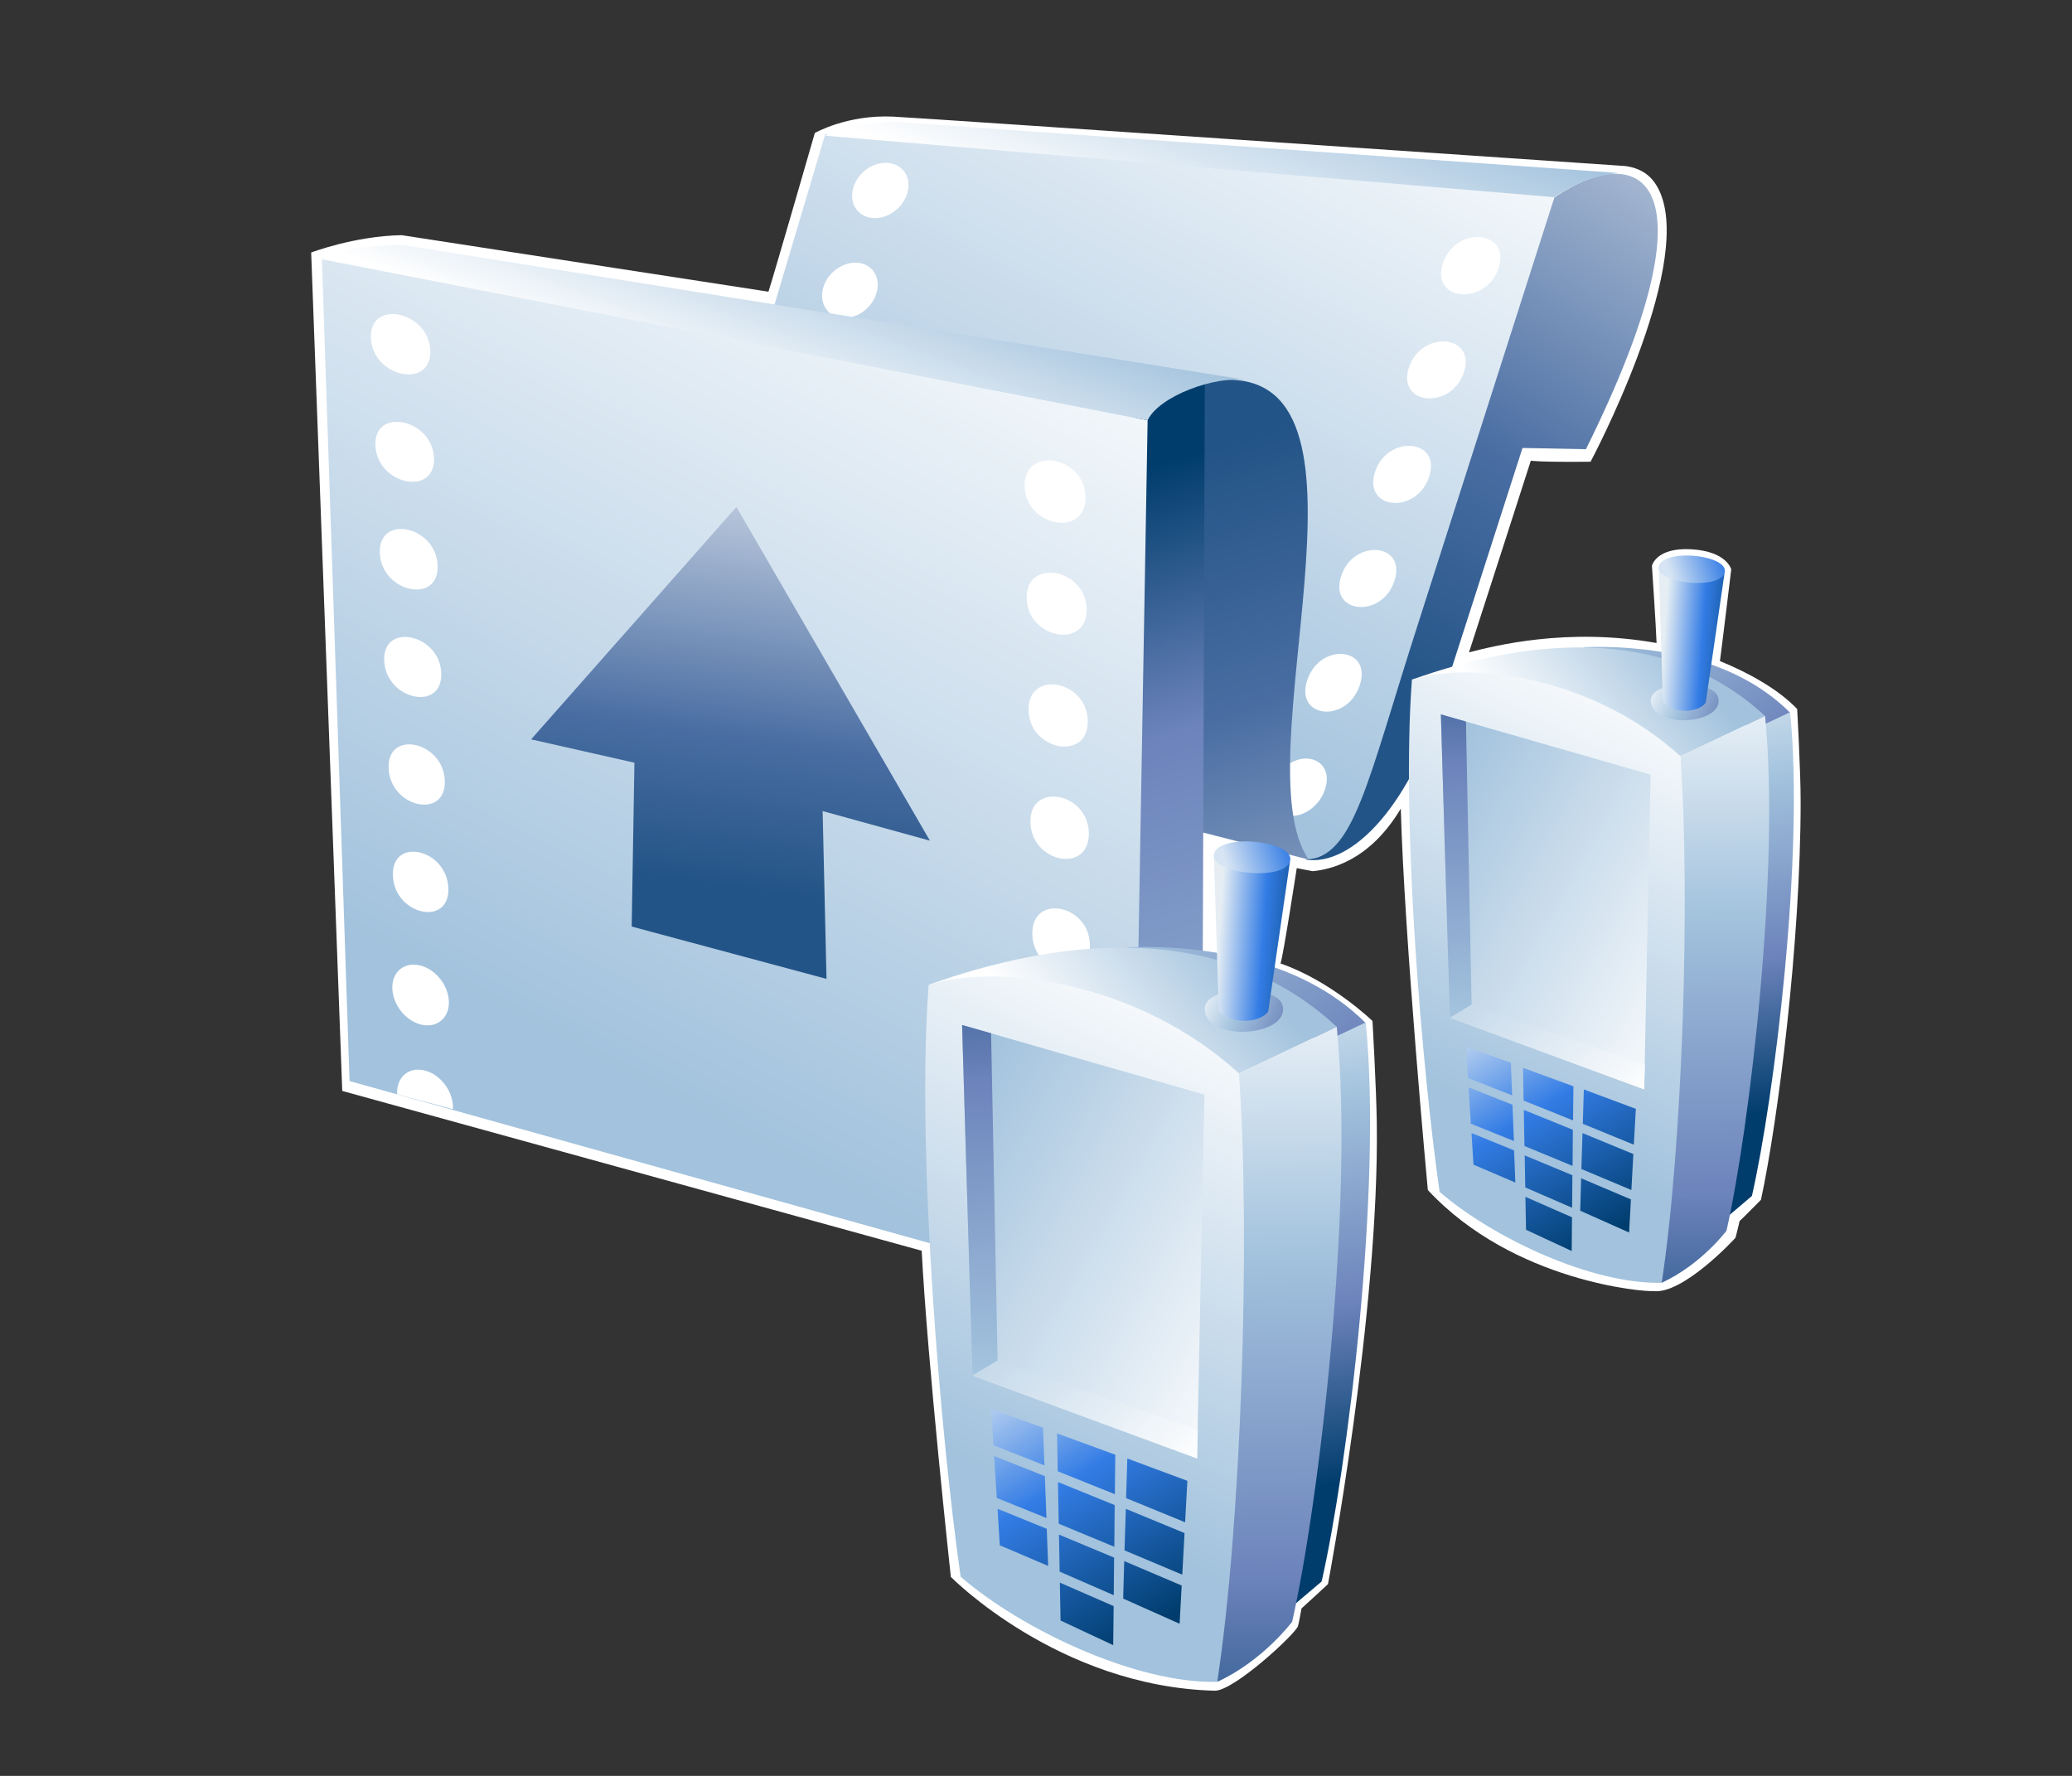 <?xml version="1.0" encoding="UTF-8"?>
<svg xmlns="http://www.w3.org/2000/svg" xmlns:xlink="http://www.w3.org/1999/xlink" contentScriptType="text/ecmascript" width="84" baseProfile="tiny" zoomAndPan="magnify" contentStyleType="text/css" viewBox="0 0 84 72" height="72" preserveAspectRatio="xMidYMid meet" version="1.1">
    <rect x="0" y="0" width="84" height="72" fill="#333333" stroke="none"/>
    <g>
        <g>
            <path fill="#ffffff" d="M 33.033 5.393 C 33.033 5.393 31.326 11.314 31.153 11.826 C 30.592 11.739 16.282 9.534 16.282 9.534 C 14.363 9.57 12.615 10.238 12.615 10.238 L 13.875 44.23 C 13.875 44.23 36.891 50.578 37.366 50.709 C 37.597 55.203 38.548 63.933 38.548 63.933 C 38.548 63.933 42.911 68.38 49.242 68.547 C 50.014 68.568 52.541 66.229 52.622 65.923 C 52.67 65.749 52.731 65.379 52.764 65.212 C 52.911 65.083 53.837 64.225 53.837 64.225 C 53.837 64.225 55.924 53.177 55.816 45.528 C 55.796 44.09 55.641 41.393 55.641 41.393 C 55.641 41.393 53.96 39.77 51.913 39.062 C 52.02 38.777 52.571 35.196 52.571 35.196 C 52.571 35.196 52.976 35.279 53.218 35.321 C 53.874 35.258 55.503 34.945 56.788 32.784 C 56.934 38.042 57.885 48.248 57.885 48.248 C 61.368 51.993 66.739 52.386 67.012 52.343 C 68.204 52.511 70.317 50.239 70.359 50.18 C 70.359 50.18 70.492 49.668 70.522 49.509 C 70.663 49.382 71.391 48.642 71.391 48.642 C 72.072 45.481 72.999 38.256 72.999 32.483 C 72.999 31.239 72.858 28.746 72.858 28.746 C 72.087 27.934 70.861 27.264 69.727 26.802 C 69.789 26.368 70.185 23.085 70.185 23.085 C 70.185 23.085 70.013 22.357 68.577 22.27 C 67.139 22.183 66.97 22.937 66.97 22.937 C 66.97 22.937 67.139 25.433 67.158 26.07 C 63.504 25.419 60.531 26.201 59.554 26.448 C 59.883 25.45 62.06 18.678 62.06 18.678 C 62.06 18.678 62.374 18.741 64.483 18.72 C 64.483 18.72 68.597 11.002 67.325 7.86 C 67.064 7.218 66.644 6.842 65.904 6.733 C 65.904 6.733 37.212 4.772 36.206 4.728 C 34.328 4.642 33.033 5.393 33.033 5.393 z "/>
            <linearGradient x1="-688.333" gradientTransform="matrix(1.19 0 0 -1.19 875.673 1351.901)" y1="1138.192" x2="-701.587" gradientUnits="userSpaceOnUse" y2="1113.014" xlink:type="simple" xlink:actuate="onLoad" id="XMLID_51_" xlink:show="other">
                <stop stop-color="#ffffff" offset="0"/>
                <stop stop-color="#ffffff" offset="0.05"/>
                <stop stop-color="#a2c2dd" offset="1"/>
            </linearGradient>
            <path fill="url(#XMLID_51_)" d="M 63.004 7.935 L 33.455 5.44 L 27.545 25.298 L 53.055 34.85 C 58.525 33.96 63.004 7.935 63.004 7.935 z "/>
            <linearGradient x1="-672.918" gradientTransform="matrix(1.19 0 0 -1.19 875.673 1351.901)" y1="1138.244" x2="-689.044" gradientUnits="userSpaceOnUse" y2="1112.729" xlink:type="simple" xlink:actuate="onLoad" id="XMLID_52_" xlink:show="other">
                <stop stop-color="#ffffff" offset="0"/>
                <stop stop-color="#496da2" offset="0.71"/>
                <stop stop-color="#235487" offset="0.99"/>
                <stop stop-color="#235487" offset="1"/>
            </linearGradient>
            <path fill="url(#XMLID_52_)" d="M 63.016 8.003 L 57.532 25.157 C 55.407 31.746 54.897 34.82 52.898 34.846 C 54.826 35.18 57.289 32.567 58.579 27.943 L 61.724 18.161 L 64.294 18.213 C 69.714 7.283 66.555 5.598 63.016 8.003 z "/>
            <linearGradient x1="-695.225" gradientTransform="matrix(1.19 0 0 -1.19 875.673 1351.901)" y1="1126.918" x2="-692.387" gradientUnits="userSpaceOnUse" y2="1134.615" xlink:type="simple" xlink:actuate="onLoad" id="XMLID_53_" xlink:show="other">
                <stop stop-color="#ffffff" offset="0"/>
                <stop stop-color="#ffffff" offset="0.05"/>
                <stop stop-color="#a2c2dd" offset="1"/>
            </linearGradient>
            <path fill="url(#XMLID_53_)" d="M 63.004 7.994 C 63.8 7.477 64.436 7.165 65.6 7.012 L 36.176 4.932 C 34.916 5.038 34.302 5.087 33.455 5.502 L 63.004 7.994 z "/>
            <path fill="#ffffff" d="M 36.023 6.607 C 35.418 6.541 34.777 6.985 34.595 7.6 C 34.41 8.216 34.749 8.772 35.351 8.837 C 35.951 8.903 36.591 8.461 36.78 7.84 C 36.968 7.224 36.63 6.673 36.023 6.607 z "/>
            <path fill="#ffffff" d="M 34.793 10.656 C 34.198 10.589 33.56 11.033 33.377 11.648 C 33.195 12.262 33.525 12.821 34.117 12.89 C 34.713 12.953 35.344 12.509 35.53 11.892 C 35.722 11.275 35.391 10.721 34.793 10.656 z "/>
            <path fill="#ffffff" d="M 58.492 10.686 C 57.993 12.22 60.25 12.409 60.752 10.872 C 61.27 9.321 58.99 9.132 58.492 10.686 z "/>
            <path fill="#ffffff" d="M 57.115 14.909 C 56.621 16.436 58.846 16.623 59.348 15.097 C 59.857 13.558 57.617 13.369 57.115 14.909 z "/>
            <path fill="#ffffff" d="M 55.744 19.136 C 55.25 20.678 57.435 20.866 57.938 19.324 C 58.45 17.792 56.243 17.599 55.744 19.136 z "/>
            <path fill="#ffffff" d="M 54.37 23.36 C 53.871 24.893 56.031 25.086 56.53 23.553 C 57.048 22.014 54.863 21.819 54.37 23.36 z "/>
            <path fill="#ffffff" d="M 52.992 27.586 C 52.492 29.137 54.615 29.334 55.126 27.78 C 55.642 26.225 53.5 26.027 52.992 27.586 z "/>
            <path fill="#ffffff" d="M 52.191 31.02 L 52.282 33.075 C 52.862 33.134 53.5 32.657 53.715 32.015 C 54.086 30.896 53.014 30.408 52.191 31.02 z "/>
            <linearGradient x1="-686.253" gradientTransform="matrix(1.19 0 0 -1.19 875.673 1351.901)" y1="1090.816" x2="-695.642" gradientUnits="userSpaceOnUse" y2="1120.762" xlink:type="simple" xlink:actuate="onLoad" id="XMLID_54_" xlink:show="other">
                <stop stop-color="#ffffff" offset="0"/>
                <stop stop-color="#496da2" offset="0.71"/>
                <stop stop-color="#235487" offset="0.99"/>
                <stop stop-color="#235487" offset="1"/>
            </linearGradient>
            <path fill="url(#XMLID_54_)" d="M 49.696 15.398 C 56.476 15.24 50.305 30.877 53.054 34.85 L 47.335 33.386 C 47.336 33.387 44.899 14.525 49.696 15.398 z "/>
            <linearGradient x1="-690.312" gradientTransform="matrix(1.19 0 0 -1.19 875.673 1351.901)" y1="1089.538" x2="-699.701" gradientUnits="userSpaceOnUse" y2="1119.483" xlink:type="simple" xlink:actuate="onLoad" id="XMLID_55_" xlink:show="other">
                <stop stop-color="#a2c2dd" offset="0"/>
                <stop stop-color="#a2c2dd" offset="0.1"/>
                <stop stop-color="#6c83bb" offset="0.71"/>
                <stop stop-color="#003d6d" offset="0.99"/>
                <stop stop-color="#003d6d" offset="1"/>
            </linearGradient>
            <polygon fill="url(#XMLID_55_)" points="45.911,52.697 46.047,16.246 48.844,15.53 48.721,50.111   "/>
            <linearGradient x1="-699.523" gradientTransform="matrix(1.19 0 0 -1.19 875.673 1351.901)" y1="1130.494" x2="-715.64" gradientUnits="userSpaceOnUse" y2="1099.877" xlink:type="simple" xlink:actuate="onLoad" id="XMLID_56_" xlink:show="other">
                <stop stop-color="#ffffff" offset="0"/>
                <stop stop-color="#ffffff" offset="0.05"/>
                <stop stop-color="#a2c2dd" offset="1"/>
            </linearGradient>
            <polygon fill="url(#XMLID_56_)" points="45.905,52.698 14.171,43.83 13.048,10.478 46.525,17.04   "/>
            <linearGradient x1="-709.941" gradientTransform="matrix(1.19 0 0 -1.19 875.673 1351.901)" y1="1121.747" x2="-707.483" gradientUnits="userSpaceOnUse" y2="1128.407" xlink:type="simple" xlink:actuate="onLoad" id="XMLID_57_" xlink:show="other">
                <stop stop-color="#ffffff" offset="0"/>
                <stop stop-color="#ffffff" offset="0.05"/>
                <stop stop-color="#a2c2dd" offset="1"/>
            </linearGradient>
            <path fill="url(#XMLID_57_)" d="M 46.525 17.04 C 46.985 16.066 49.257 15.211 50.59 15.414 L 16.326 9.933 C 15.057 9.923 13.741 10.122 13.022 10.507 L 46.525 17.04 z "/>
            <path fill="#ffffff" d="M 15.037 13.706 C 15.104 15.295 17.501 15.801 17.445 14.21 C 17.385 12.618 14.967 12.112 15.037 13.706 z "/>
            <path fill="#ffffff" d="M 15.219 18.066 C 15.289 19.649 17.654 20.152 17.594 18.568 C 17.535 16.986 15.146 16.483 15.219 18.066 z "/>
            <path fill="#ffffff" d="M 15.398 22.429 C 15.47 24.019 17.797 24.522 17.741 22.932 C 17.686 21.324 15.332 20.822 15.398 22.429 z "/>
            <path fill="#ffffff" d="M 15.576 26.788 C 15.645 28.374 17.945 28.878 17.889 27.291 C 17.832 25.706 15.508 25.204 15.576 26.788 z "/>
            <path fill="#ffffff" d="M 15.755 31.149 C 15.818 32.742 18.089 33.242 18.033 31.652 C 17.977 30.06 15.683 29.56 15.755 31.149 z "/>
            <path fill="#ffffff" d="M 15.928 35.507 C 15.993 37.092 18.227 37.596 18.177 36.01 C 18.116 34.411 15.864 33.908 15.928 35.507 z "/>
            <path fill="#ffffff" d="M 41.538 19.712 C 41.573 21.358 44.028 21.809 44.007 20.16 C 43.993 18.5 41.509 18.048 41.538 19.712 z "/>
            <path fill="#ffffff" d="M 41.62 24.25 C 41.65 25.899 44.076 26.348 44.056 24.699 C 44.031 23.055 41.585 22.604 41.62 24.25 z "/>
            <path fill="#ffffff" d="M 41.698 28.791 C 41.728 30.433 44.122 30.88 44.099 29.237 C 44.079 27.578 41.669 27.131 41.698 28.791 z "/>
            <path fill="#ffffff" d="M 41.776 33.329 C 41.802 34.988 44.164 35.44 44.143 33.78 C 44.126 32.13 41.74 31.681 41.776 33.329 z "/>
            <path fill="#ffffff" d="M 41.85 37.873 C 41.88 39.523 44.207 39.974 44.184 38.316 C 44.167 36.661 41.819 36.212 41.85 37.873 z "/>
            <path fill="#ffffff" d="M 16.999 39.136 C 16.364 38.996 15.872 39.428 15.906 40.094 C 15.933 40.761 16.473 41.414 17.103 41.548 C 17.737 41.683 18.225 41.255 18.198 40.59 C 18.168 39.919 17.634 39.268 16.999 39.136 z "/>
            <path fill="#ffffff" d="M 17.18 43.392 C 16.556 43.252 16.071 43.682 16.099 44.348 C 16.099 44.355 16.102 44.358 16.102 44.366 L 18.357 44.969 C 18.357 44.929 18.366 44.887 18.364 44.847 C 18.335 44.178 17.808 43.524 17.18 43.392 z "/>
            <linearGradient x1="-708.59" gradientTransform="matrix(1.19 0 0 -1.19 875.673 1351.901)" y1="1123.618" x2="-711.116" gradientUnits="userSpaceOnUse" y2="1105.655" xlink:type="simple" xlink:actuate="onLoad" id="XMLID_58_" xlink:show="other">
                <stop stop-color="#ffffff" offset="0"/>
                <stop stop-color="#496da2" offset="0.71"/>
                <stop stop-color="#235487" offset="0.99"/>
                <stop stop-color="#235487" offset="1"/>
            </linearGradient>
            <polygon fill="url(#XMLID_58_)" points="33.35,32.884 33.507,39.687 25.609,37.565 25.72,30.923 21.532,29.976 29.854,20.553     37.699,34.083   "/>
            <linearGradient x1="-696.216" gradientTransform="matrix(1.19 0 0 -1.19 875.673 1351.901)" y1="1106.445" x2="-689.084" gradientUnits="userSpaceOnUse" y2="1096.29" xlink:type="simple" xlink:actuate="onLoad" id="XMLID_59_" xlink:show="other">
                <stop stop-color="#a2c2dd" offset="0"/>
                <stop stop-color="#a2c2dd" offset="0.1"/>
                <stop stop-color="#6c83bb" offset="0.71"/>
                <stop stop-color="#003d6d" offset="0.99"/>
                <stop stop-color="#003d6d" offset="1"/>
            </linearGradient>
            <path fill="url(#XMLID_59_)" d="M 45.676 38.406 C 48.246 38.31 52.579 38.676 55.376 41.487 L 53.721 42.25 L 45.676 38.406 z "/>
            <linearGradient x1="-692.231" gradientTransform="matrix(1.19 0 0 -1.19 875.673 1351.901)" y1="1105.471" x2="-689.705" gradientUnits="userSpaceOnUse" y2="1085.588" xlink:type="simple" xlink:actuate="onLoad" id="XMLID_60_" xlink:show="other">
                <stop stop-color="#ffffff" offset="0"/>
                <stop stop-color="#a2c2dd" offset="0.35"/>
                <stop stop-color="#6c83bb" offset="0.7"/>
                <stop stop-color="#003d6d" offset="1"/>
            </linearGradient>
            <path fill="url(#XMLID_60_)" d="M 53.994 42.103 L 52.251 65.246 L 53.58 64.119 C 54.624 59.524 56.042 48.189 55.368 41.453 L 53.994 42.103 z "/>
            <linearGradient x1="-700.407" gradientTransform="matrix(1.19 0 0 -1.19 875.673 1351.901)" y1="1098.598" x2="-693.881" gradientUnits="userSpaceOnUse" y2="1103.843" xlink:type="simple" xlink:actuate="onLoad" id="XMLID_61_" xlink:show="other">
                <stop stop-color="#ffffff" offset="0"/>
                <stop stop-color="#ffffff" offset="0.15"/>
                <stop stop-color="#a2c2dd" offset="1"/>
            </linearGradient>
            <path fill="url(#XMLID_61_)" d="M 37.648 39.929 C 42.544 38.176 49.327 37.106 54.194 41.632 L 50.228 43.52 L 37.648 39.929 z "/>
            <linearGradient x1="-692.166" gradientTransform="matrix(1.19 0 0 -1.19 875.673 1351.901)" y1="1104.096" x2="-691.846" gradientUnits="userSpaceOnUse" y2="1072.933" xlink:type="simple" xlink:actuate="onLoad" id="XMLID_62_" xlink:show="other">
                <stop stop-color="#ffffff" offset="0"/>
                <stop stop-color="#a2c2dd" offset="0.35"/>
                <stop stop-color="#6c83bb" offset="0.7"/>
                <stop stop-color="#003d6d" offset="1"/>
            </linearGradient>
            <path fill="url(#XMLID_62_)" d="M 50.228 43.521 L 49.348 68.188 C 51.205 67.333 52.384 65.751 52.384 65.751 C 53.484 60.906 54.905 48.74 54.192 41.632 L 50.228 43.521 z "/>
            <linearGradient x1="-695.305" gradientTransform="matrix(1.19 0 0 -1.19 875.673 1351.901)" y1="1102.096" x2="-690.767" gradientUnits="userSpaceOnUse" y2="1100.117" xlink:type="simple" xlink:actuate="onLoad" id="XMLID_63_" xlink:show="other">
                <stop stop-color="#ffffff" offset="0"/>
                <stop stop-color="#a2c2dd" offset="0.35"/>
                <stop stop-color="#6c83bb" offset="0.7"/>
                <stop stop-color="#003d6d" offset="1"/>
            </linearGradient>
            <path fill="url(#XMLID_63_)" d="M 52.008 40.813 C 52.209 42.059 48.814 42.252 48.842 40.881 C 48.858 39.938 51.857 39.885 52.008 40.813 z "/>
            <linearGradient x1="-694.371" gradientTransform="matrix(1.19 0 0 -1.19 875.673 1351.901)" y1="1103.712" x2="-690.936" gradientUnits="userSpaceOnUse" y2="1103.485" xlink:type="simple" xlink:actuate="onLoad" id="XMLID_64_" xlink:show="other">
                <stop stop-color="#e6eef4" offset="0"/>
                <stop stop-color="#337ce5" offset="0.44"/>
                <stop stop-color="#003d6d" offset="0.94"/>
                <stop stop-color="#003d6d" offset="1"/>
            </linearGradient>
            <path fill="url(#XMLID_64_)" d="M 49.209 34.63 C 49.209 34.63 49.412 40.977 49.412 40.995 C 49.902 41.536 51.068 41.494 51.414 41.007 L 52.294 34.939 L 49.209 34.63 z "/>
            <linearGradient x1="-692.783" gradientTransform="matrix(1.19 0 0 -1.19 875.673 1351.901)" y1="1102.978" x2="-701.322" gradientUnits="userSpaceOnUse" y2="1085.489" xlink:type="simple" xlink:actuate="onLoad" id="XMLID_65_" xlink:show="other">
                <stop stop-color="#ffffff" offset="0"/>
                <stop stop-color="#ffffff" offset="0.05"/>
                <stop stop-color="#a2c2dd" offset="1"/>
            </linearGradient>
            <path fill="url(#XMLID_65_)" d="M 37.648 39.929 C 40.371 39.041 46.142 39.782 50.228 43.52 C 50.706 50.225 50.317 61.871 49.348 68.187 C 46.052 68.268 41.401 66.055 38.945 63.924 C 38.138 58.287 37.138 46.673 37.648 39.929 z "/>
            <linearGradient x1="-691.047" gradientTransform="matrix(1.19 0 0 -1.19 875.673 1351.901)" y1="1089.408" x2="-704.361" gradientUnits="userSpaceOnUse" y2="1096.777" xlink:type="simple" xlink:actuate="onLoad" id="XMLID_66_" xlink:show="other">
                <stop stop-color="#ffffff" offset="0"/>
                <stop stop-color="#ffffff" offset="0.05"/>
                <stop stop-color="#a2c2dd" offset="1"/>
            </linearGradient>
            <polygon fill="url(#XMLID_66_)" points="39.004,41.557 39.424,55.773 48.529,59.128 48.83,44.381   "/>
            <linearGradient x1="-701.781" gradientTransform="matrix(1.19 0 0 -1.19 875.673 1351.901)" y1="1079.862" x2="-702.489" gradientUnits="userSpaceOnUse" y2="1107.603" xlink:type="simple" xlink:actuate="onLoad" id="XMLID_67_" xlink:show="other">
                <stop stop-color="#ffffff" offset="0"/>
                <stop stop-color="#a2c2dd" offset="0.35"/>
                <stop stop-color="#6c83bb" offset="0.7"/>
                <stop stop-color="#003d6d" offset="1"/>
            </linearGradient>
            <polygon fill="url(#XMLID_67_)" points="40.443,55.159 40.179,41.891 39.004,41.557 39.424,55.773   "/>
            <linearGradient x1="-694.219" gradientTransform="matrix(1.19 0 0 -1.19 875.673 1351.901)" y1="1083.678" x2="-704.982" gradientUnits="userSpaceOnUse" y2="1093.842" xlink:type="simple" xlink:actuate="onLoad" id="XMLID_68_" xlink:show="other">
                <stop stop-color="#ffffff" offset="0"/>
                <stop stop-color="#ffffff" offset="0.15"/>
                <stop stop-color="#a2c2dd" offset="1"/>
            </linearGradient>
            <polygon fill="url(#XMLID_68_)" points="39.424,55.773 40.443,55.159 48.562,57.97 48.529,59.128   "/>
            <linearGradient x1="-693.893" gradientTransform="matrix(1.19 0 0 -1.19 875.673 1351.901)" y1="1106.087" x2="-691.804" gradientUnits="userSpaceOnUse" y2="1106.761" xlink:type="simple" xlink:actuate="onLoad" id="XMLID_69_" xlink:show="other">
                <stop stop-color="#d6e4f3" offset="0"/>
                <stop stop-color="#337ce5" offset="1"/>
            </linearGradient>
            <path fill="url(#XMLID_69_)" d="M 52.294 34.939 C 52.002 35.76 48.912 35.395 49.233 34.574 C 49.563 33.762 52.572 34.11 52.294 34.939 z "/>
            <linearGradient x1="-700.777" gradientTransform="matrix(1.19 0 0 -1.19 875.673 1351.901)" y1="1090.623" x2="-694.901" gradientUnits="userSpaceOnUse" y2="1080.85" xlink:type="simple" xlink:actuate="onLoad" id="XMLID_70_" xlink:show="other">
                <stop stop-color="#e6eef4" offset="0"/>
                <stop stop-color="#337ce5" offset="0.44"/>
                <stop stop-color="#003d6d" offset="0.94"/>
                <stop stop-color="#003d6d" offset="1"/>
            </linearGradient>
            <polygon fill="url(#XMLID_70_)" points="45.589,62.857 47.93,63.842 48.022,62.156 45.641,61.173   "/>
            <linearGradient x1="-699.937" gradientTransform="matrix(1.19 0 0 -1.19 875.673 1351.901)" y1="1091.129" x2="-694.061" gradientUnits="userSpaceOnUse" y2="1081.355" xlink:type="simple" xlink:actuate="onLoad" id="XMLID_71_" xlink:show="other">
                <stop stop-color="#e6eef4" offset="0"/>
                <stop stop-color="#337ce5" offset="0.44"/>
                <stop stop-color="#003d6d" offset="0.94"/>
                <stop stop-color="#003d6d" offset="1"/>
            </linearGradient>
            <polygon fill="url(#XMLID_71_)" points="48.045,61.718 48.137,60.038 45.702,59.133 45.652,60.738   "/>
            <linearGradient x1="-701.588" gradientTransform="matrix(1.19 0 0 -1.19 875.673 1351.901)" y1="1090.141" x2="-695.709" gradientUnits="userSpaceOnUse" y2="1080.363" xlink:type="simple" xlink:actuate="onLoad" id="XMLID_72_" xlink:show="other">
                <stop stop-color="#e6eef4" offset="0"/>
                <stop stop-color="#337ce5" offset="0.44"/>
                <stop stop-color="#003d6d" offset="0.94"/>
                <stop stop-color="#003d6d" offset="1"/>
            </linearGradient>
            <polygon fill="url(#XMLID_72_)" points="45.576,63.291 45.535,64.812 47.822,65.832 47.906,64.282   "/>
            <linearGradient x1="-703.3" gradientTransform="matrix(1.19 0 0 -1.19 875.673 1351.901)" y1="1089.107" x2="-697.424" gradientUnits="userSpaceOnUse" y2="1079.333" xlink:type="simple" xlink:actuate="onLoad" id="XMLID_73_" xlink:show="other">
                <stop stop-color="#e6eef4" offset="0"/>
                <stop stop-color="#337ce5" offset="0.44"/>
                <stop stop-color="#003d6d" offset="0.94"/>
                <stop stop-color="#003d6d" offset="1"/>
            </linearGradient>
            <polygon fill="url(#XMLID_73_)" points="42.359,59.849 40.304,59.033 40.41,60.731 42.424,61.544   "/>
            <linearGradient x1="-701.296" gradientTransform="matrix(1.19 0 0 -1.19 875.673 1351.901)" y1="1090.315" x2="-695.417" gradientUnits="userSpaceOnUse" y2="1080.536" xlink:type="simple" xlink:actuate="onLoad" id="XMLID_74_" xlink:show="other">
                <stop stop-color="#e6eef4" offset="0"/>
                <stop stop-color="#337ce5" offset="0.44"/>
                <stop stop-color="#003d6d" offset="0.94"/>
                <stop stop-color="#003d6d" offset="1"/>
            </linearGradient>
            <polygon fill="url(#XMLID_74_)" points="45.196,60.579 45.215,58.979 42.854,58.115 42.881,59.651   "/>
            <linearGradient x1="-702.605" gradientTransform="matrix(1.19 0 0 -1.19 875.673 1351.901)" y1="1089.527" x2="-696.726" gradientUnits="userSpaceOnUse" y2="1079.749" xlink:type="simple" xlink:actuate="onLoad" id="XMLID_75_" xlink:show="other">
                <stop stop-color="#e6eef4" offset="0"/>
                <stop stop-color="#337ce5" offset="0.44"/>
                <stop stop-color="#003d6d" offset="0.94"/>
                <stop stop-color="#003d6d" offset="1"/>
            </linearGradient>
            <polygon fill="url(#XMLID_75_)" points="42.284,57.883 40.181,57.124 40.276,58.594 42.342,59.41   "/>
            <linearGradient x1="-702.815" gradientTransform="matrix(1.19 0 0 -1.19 875.673 1351.901)" y1="1089.4" x2="-696.938" gradientUnits="userSpaceOnUse" y2="1079.624" xlink:type="simple" xlink:actuate="onLoad" id="XMLID_76_" xlink:show="other">
                <stop stop-color="#e6eef4" offset="0"/>
                <stop stop-color="#337ce5" offset="0.44"/>
                <stop stop-color="#003d6d" offset="0.94"/>
                <stop stop-color="#003d6d" offset="1"/>
            </linearGradient>
            <polygon fill="url(#XMLID_76_)" points="42.959,63.719 45.152,64.674 45.166,63.15 42.932,62.218   "/>
            <linearGradient x1="-703.99" gradientTransform="matrix(1.19 0 0 -1.19 875.673 1351.901)" y1="1088.692" x2="-698.114" gradientUnits="userSpaceOnUse" y2="1078.918" xlink:type="simple" xlink:actuate="onLoad" id="XMLID_77_" xlink:show="other">
                <stop stop-color="#e6eef4" offset="0"/>
                <stop stop-color="#337ce5" offset="0.44"/>
                <stop stop-color="#003d6d" offset="0.94"/>
                <stop stop-color="#003d6d" offset="1"/>
            </linearGradient>
            <polygon fill="url(#XMLID_77_)" points="42.436,61.983 40.441,61.171 40.533,62.651 42.493,63.488   "/>
            <linearGradient x1="-702.065" gradientTransform="matrix(1.19 0 0 -1.19 875.673 1351.901)" y1="1089.854" x2="-696.185" gradientUnits="userSpaceOnUse" y2="1080.074" xlink:type="simple" xlink:actuate="onLoad" id="XMLID_78_" xlink:show="other">
                <stop stop-color="#e6eef4" offset="0"/>
                <stop stop-color="#337ce5" offset="0.44"/>
                <stop stop-color="#003d6d" offset="0.94"/>
                <stop stop-color="#003d6d" offset="1"/>
            </linearGradient>
            <polygon fill="url(#XMLID_78_)" points="42.891,60.087 42.921,61.776 45.175,62.711 45.19,61.021   "/>
            <linearGradient x1="-703.54" gradientTransform="matrix(1.19 0 0 -1.19 875.673 1351.901)" y1="1088.961" x2="-697.664" gradientUnits="userSpaceOnUse" y2="1079.187" xlink:type="simple" xlink:actuate="onLoad" id="XMLID_79_" xlink:show="other">
                <stop stop-color="#e6eef4" offset="0"/>
                <stop stop-color="#337ce5" offset="0.44"/>
                <stop stop-color="#003d6d" offset="0.94"/>
                <stop stop-color="#003d6d" offset="1"/>
            </linearGradient>
            <polygon fill="url(#XMLID_79_)" points="42.967,64.164 42.996,65.702 45.129,66.699 45.148,65.117   "/>
            <linearGradient x1="-680.797" gradientTransform="matrix(1.19 0 0 -1.19 875.673 1351.901)" y1="1116.248" x2="-674.626" gradientUnits="userSpaceOnUse" y2="1107.458" xlink:type="simple" xlink:actuate="onLoad" id="XMLID_80_" xlink:show="other">
                <stop stop-color="#a2c2dd" offset="0"/>
                <stop stop-color="#a2c2dd" offset="0.1"/>
                <stop stop-color="#6c83bb" offset="0.71"/>
                <stop stop-color="#003d6d" offset="0.99"/>
                <stop stop-color="#003d6d" offset="1"/>
            </linearGradient>
            <path fill="url(#XMLID_80_)" d="M 64.186 26.237 C 66.412 26.156 70.16 26.469 72.58 28.903 L 71.149 29.563 L 64.186 26.237 z "/>
            <linearGradient x1="-677.348" gradientTransform="matrix(1.19 0 0 -1.19 875.673 1351.901)" y1="1115.405" x2="-675.167" gradientUnits="userSpaceOnUse" y2="1098.201" xlink:type="simple" xlink:actuate="onLoad" id="XMLID_81_" xlink:show="other">
                <stop stop-color="#ffffff" offset="0"/>
                <stop stop-color="#a2c2dd" offset="0.35"/>
                <stop stop-color="#6c83bb" offset="0.7"/>
                <stop stop-color="#003d6d" offset="1"/>
            </linearGradient>
            <path fill="url(#XMLID_81_)" d="M 71.385 29.436 L 69.876 49.464 L 71.024 48.487 C 71.927 44.511 73.156 34.702 72.573 28.874 L 71.385 29.436 z "/>
            <linearGradient x1="-684.427" gradientTransform="matrix(1.19 0 0 -1.19 875.673 1351.901)" y1="1109.453" x2="-678.777" gradientUnits="userSpaceOnUse" y2="1114.001" xlink:type="simple" xlink:actuate="onLoad" id="XMLID_82_" xlink:show="other">
                <stop stop-color="#ffffff" offset="0"/>
                <stop stop-color="#ffffff" offset="0.15"/>
                <stop stop-color="#a2c2dd" offset="1"/>
            </linearGradient>
            <path fill="url(#XMLID_82_)" d="M 57.24 27.557 C 61.477 26.037 67.347 25.113 71.556 29.029 L 68.124 30.662 L 57.24 27.557 z "/>
            <linearGradient x1="-677.294" gradientTransform="matrix(1.19 0 0 -1.19 875.673 1351.901)" y1="1114.218" x2="-677.016" gradientUnits="userSpaceOnUse" y2="1087.246" xlink:type="simple" xlink:actuate="onLoad" id="XMLID_83_" xlink:show="other">
                <stop stop-color="#ffffff" offset="0"/>
                <stop stop-color="#a2c2dd" offset="0.35"/>
                <stop stop-color="#6c83bb" offset="0.7"/>
                <stop stop-color="#003d6d" offset="1"/>
            </linearGradient>
            <path fill="url(#XMLID_83_)" d="M 68.125 30.662 L 67.366 52.008 C 68.971 51.268 69.993 49.898 69.993 49.898 C 70.942 45.708 72.173 35.178 71.556 29.029 L 68.125 30.662 z "/>
            <linearGradient x1="-680.015" gradientTransform="matrix(1.19 0 0 -1.19 875.673 1351.901)" y1="1112.483" x2="-676.082" gradientUnits="userSpaceOnUse" y2="1110.774" xlink:type="simple" xlink:actuate="onLoad" id="XMLID_84_" xlink:show="other">
                <stop stop-color="#ffffff" offset="0"/>
                <stop stop-color="#a2c2dd" offset="0.35"/>
                <stop stop-color="#6c83bb" offset="0.7"/>
                <stop stop-color="#003d6d" offset="1"/>
            </linearGradient>
            <path fill="url(#XMLID_84_)" d="M 69.667 28.32 C 69.841 29.399 66.902 29.566 66.925 28.381 C 66.943 27.564 69.536 27.517 69.667 28.32 z "/>
            <linearGradient x1="-679.206" gradientTransform="matrix(1.19 0 0 -1.19 875.673 1351.901)" y1="1113.885" x2="-676.233" gradientUnits="userSpaceOnUse" y2="1113.683" xlink:type="simple" xlink:actuate="onLoad" id="XMLID_85_" xlink:show="other">
                <stop stop-color="#e6eef4" offset="0"/>
                <stop stop-color="#337ce5" offset="0.44"/>
                <stop stop-color="#003d6d" offset="0.94"/>
                <stop stop-color="#003d6d" offset="1"/>
            </linearGradient>
            <path fill="url(#XMLID_85_)" d="M 67.243 22.97 C 67.243 22.97 67.418 28.461 67.418 28.476 C 67.844 28.946 68.854 28.909 69.151 28.489 L 69.913 23.238 L 67.243 22.97 z "/>
            <linearGradient x1="-677.826" gradientTransform="matrix(1.19 0 0 -1.19 875.673 1351.901)" y1="1113.25" x2="-685.218" gradientUnits="userSpaceOnUse" y2="1098.111" xlink:type="simple" xlink:actuate="onLoad" id="XMLID_86_" xlink:show="other">
                <stop stop-color="#ffffff" offset="0"/>
                <stop stop-color="#ffffff" offset="0.05"/>
                <stop stop-color="#a2c2dd" offset="1"/>
            </linearGradient>
            <path fill="url(#XMLID_86_)" d="M 57.24 27.557 C 59.597 26.786 64.589 27.427 68.125 30.662 C 68.537 36.464 68.203 46.542 67.366 52.008 C 64.512 52.078 60.486 50.164 58.362 48.32 C 57.662 43.44 56.797 33.39 57.24 27.557 z "/>
            <linearGradient x1="-676.327" gradientTransform="matrix(1.19 0 0 -1.19 875.673 1351.901)" y1="1101.513" x2="-687.846" gradientUnits="userSpaceOnUse" y2="1107.878" xlink:type="simple" xlink:actuate="onLoad" id="XMLID_87_" xlink:show="other">
                <stop stop-color="#ffffff" offset="0"/>
                <stop stop-color="#ffffff" offset="0.05"/>
                <stop stop-color="#a2c2dd" offset="1"/>
            </linearGradient>
            <polygon fill="url(#XMLID_87_)" points="58.414,28.964 58.778,41.266 66.656,44.166 66.917,31.407   "/>
            <linearGradient x1="-685.612" gradientTransform="matrix(1.19 0 0 -1.19 875.673 1351.901)" y1="1093.241" x2="-686.227" gradientUnits="userSpaceOnUse" y2="1117.249" xlink:type="simple" xlink:actuate="onLoad" id="XMLID_88_" xlink:show="other">
                <stop stop-color="#ffffff" offset="0"/>
                <stop stop-color="#a2c2dd" offset="0.35"/>
                <stop stop-color="#6c83bb" offset="0.7"/>
                <stop stop-color="#003d6d" offset="1"/>
            </linearGradient>
            <polygon fill="url(#XMLID_88_)" points="59.659,40.733 59.431,29.252 58.414,28.964 58.778,41.266   "/>
            <linearGradient x1="-679.075" gradientTransform="matrix(1.19 0 0 -1.19 875.673 1351.901)" y1="1096.551" x2="-688.387" gradientUnits="userSpaceOnUse" y2="1105.34" xlink:type="simple" xlink:actuate="onLoad" id="XMLID_89_" xlink:show="other">
                <stop stop-color="#ffffff" offset="0"/>
                <stop stop-color="#ffffff" offset="0.15"/>
                <stop stop-color="#a2c2dd" offset="1"/>
            </linearGradient>
            <polygon fill="url(#XMLID_89_)" points="58.778,41.266 59.659,40.733 66.684,43.166 66.656,44.166   "/>
            <linearGradient x1="-678.787" gradientTransform="matrix(1.19 0 0 -1.19 875.673 1351.901)" y1="1115.939" x2="-676.984" gradientUnits="userSpaceOnUse" y2="1116.521" xlink:type="simple" xlink:actuate="onLoad" id="XMLID_90_" xlink:show="other">
                <stop stop-color="#d6e4f3" offset="0"/>
                <stop stop-color="#337ce5" offset="1"/>
            </linearGradient>
            <path fill="url(#XMLID_90_)" d="M 69.913 23.236 C 69.66 23.947 66.986 23.63 67.264 22.92 C 67.55 22.218 70.153 22.52 69.913 23.236 z "/>
            <linearGradient x1="-684.741" gradientTransform="matrix(1.19 0 0 -1.19 875.673 1351.901)" y1="1102.551" x2="-679.66" gradientUnits="userSpaceOnUse" y2="1094.096" xlink:type="simple" xlink:actuate="onLoad" id="XMLID_91_" xlink:show="other">
                <stop stop-color="#e6eef4" offset="0"/>
                <stop stop-color="#337ce5" offset="0.44"/>
                <stop stop-color="#003d6d" offset="0.94"/>
                <stop stop-color="#003d6d" offset="1"/>
            </linearGradient>
            <polygon fill="url(#XMLID_91_)" points="64.11,47.395 66.137,48.247 66.217,46.788 64.155,45.939   "/>
            <linearGradient x1="-684.018" gradientTransform="matrix(1.19 0 0 -1.19 875.673 1351.901)" y1="1102.997" x2="-678.931" gradientUnits="userSpaceOnUse" y2="1094.532" xlink:type="simple" xlink:actuate="onLoad" id="XMLID_92_" xlink:show="other">
                <stop stop-color="#e6eef4" offset="0"/>
                <stop stop-color="#337ce5" offset="0.44"/>
                <stop stop-color="#003d6d" offset="0.94"/>
                <stop stop-color="#003d6d" offset="1"/>
            </linearGradient>
            <polygon fill="url(#XMLID_92_)" points="66.236,46.409 66.318,44.956 64.209,44.17 64.168,45.563   "/>
            <linearGradient x1="-685.445" gradientTransform="matrix(1.19 0 0 -1.19 875.673 1351.901)" y1="1102.137" x2="-680.359" gradientUnits="userSpaceOnUse" y2="1093.674" xlink:type="simple" xlink:actuate="onLoad" id="XMLID_93_" xlink:show="other">
                <stop stop-color="#e6eef4" offset="0"/>
                <stop stop-color="#337ce5" offset="0.44"/>
                <stop stop-color="#003d6d" offset="0.94"/>
                <stop stop-color="#003d6d" offset="1"/>
            </linearGradient>
            <polygon fill="url(#XMLID_93_)" points="64.1,47.771 64.063,49.086 66.045,49.97 66.118,48.628   "/>
            <linearGradient x1="-686.929" gradientTransform="matrix(1.19 0 0 -1.19 875.673 1351.901)" y1="1101.244" x2="-681.843" gradientUnits="userSpaceOnUse" y2="1092.781" xlink:type="simple" xlink:actuate="onLoad" id="XMLID_94_" xlink:show="other">
                <stop stop-color="#e6eef4" offset="0"/>
                <stop stop-color="#337ce5" offset="0.44"/>
                <stop stop-color="#003d6d" offset="0.94"/>
                <stop stop-color="#003d6d" offset="1"/>
            </linearGradient>
            <polygon fill="url(#XMLID_94_)" points="61.316,44.79 59.538,44.085 59.629,45.557 61.374,46.26   "/>
            <linearGradient x1="-685.194" gradientTransform="matrix(1.19 0 0 -1.19 875.673 1351.901)" y1="1102.288" x2="-680.107" gradientUnits="userSpaceOnUse" y2="1093.825" xlink:type="simple" xlink:actuate="onLoad" id="XMLID_95_" xlink:show="other">
                <stop stop-color="#e6eef4" offset="0"/>
                <stop stop-color="#337ce5" offset="0.44"/>
                <stop stop-color="#003d6d" offset="0.94"/>
                <stop stop-color="#003d6d" offset="1"/>
            </linearGradient>
            <polygon fill="url(#XMLID_95_)" points="63.771,45.425 63.788,44.042 61.744,43.293 61.768,44.621   "/>
            <linearGradient x1="-686.324" gradientTransform="matrix(1.19 0 0 -1.19 875.673 1351.901)" y1="1101.605" x2="-681.242" gradientUnits="userSpaceOnUse" y2="1093.149" xlink:type="simple" xlink:actuate="onLoad" id="XMLID_96_" xlink:show="other">
                <stop stop-color="#e6eef4" offset="0"/>
                <stop stop-color="#337ce5" offset="0.44"/>
                <stop stop-color="#003d6d" offset="0.94"/>
                <stop stop-color="#003d6d" offset="1"/>
            </linearGradient>
            <polygon fill="url(#XMLID_96_)" points="61.252,43.088 59.431,42.436 59.514,43.707 61.302,44.41   "/>
            <linearGradient x1="-686.506" gradientTransform="matrix(1.19 0 0 -1.19 875.673 1351.901)" y1="1101.497" x2="-681.421" gradientUnits="userSpaceOnUse" y2="1093.035" xlink:type="simple" xlink:actuate="onLoad" id="XMLID_97_" xlink:show="other">
                <stop stop-color="#e6eef4" offset="0"/>
                <stop stop-color="#337ce5" offset="0.44"/>
                <stop stop-color="#003d6d" offset="0.94"/>
                <stop stop-color="#003d6d" offset="1"/>
            </linearGradient>
            <polygon fill="url(#XMLID_97_)" points="61.836,48.142 63.734,48.967 63.745,47.647 61.812,46.844   "/>
            <linearGradient x1="-687.528" gradientTransform="matrix(1.19 0 0 -1.19 875.673 1351.901)" y1="1100.889" x2="-682.439" gradientUnits="userSpaceOnUse" y2="1092.421" xlink:type="simple" xlink:actuate="onLoad" id="XMLID_98_" xlink:show="other">
                <stop stop-color="#e6eef4" offset="0"/>
                <stop stop-color="#337ce5" offset="0.44"/>
                <stop stop-color="#003d6d" offset="0.94"/>
                <stop stop-color="#003d6d" offset="1"/>
            </linearGradient>
            <polygon fill="url(#XMLID_98_)" points="61.382,46.641 59.656,45.937 59.736,47.219 61.432,47.944   "/>
            <linearGradient x1="-685.858" gradientTransform="matrix(1.19 0 0 -1.19 875.673 1351.901)" y1="1101.887" x2="-680.773" gradientUnits="userSpaceOnUse" y2="1093.425" xlink:type="simple" xlink:actuate="onLoad" id="XMLID_99_" xlink:show="other">
                <stop stop-color="#e6eef4" offset="0"/>
                <stop stop-color="#337ce5" offset="0.44"/>
                <stop stop-color="#003d6d" offset="0.94"/>
                <stop stop-color="#003d6d" offset="1"/>
            </linearGradient>
            <polygon fill="url(#XMLID_99_)" points="61.775,44.998 61.802,46.462 63.752,47.269 63.765,45.805   "/>
            <linearGradient x1="-687.138" gradientTransform="matrix(1.19 0 0 -1.19 875.673 1351.901)" y1="1101.121" x2="-682.051" gradientUnits="userSpaceOnUse" y2="1092.656" xlink:type="simple" xlink:actuate="onLoad" id="XMLID_100_" xlink:show="other">
                <stop stop-color="#e6eef4" offset="0"/>
                <stop stop-color="#337ce5" offset="0.44"/>
                <stop stop-color="#003d6d" offset="0.94"/>
                <stop stop-color="#003d6d" offset="1"/>
            </linearGradient>
            <polygon fill="url(#XMLID_100_)" points="61.841,48.524 61.866,49.859 63.717,50.72 63.73,49.352   "/>
        </g>
        <rect width="84" fill="none" height="72"/>
    </g>
</svg>
